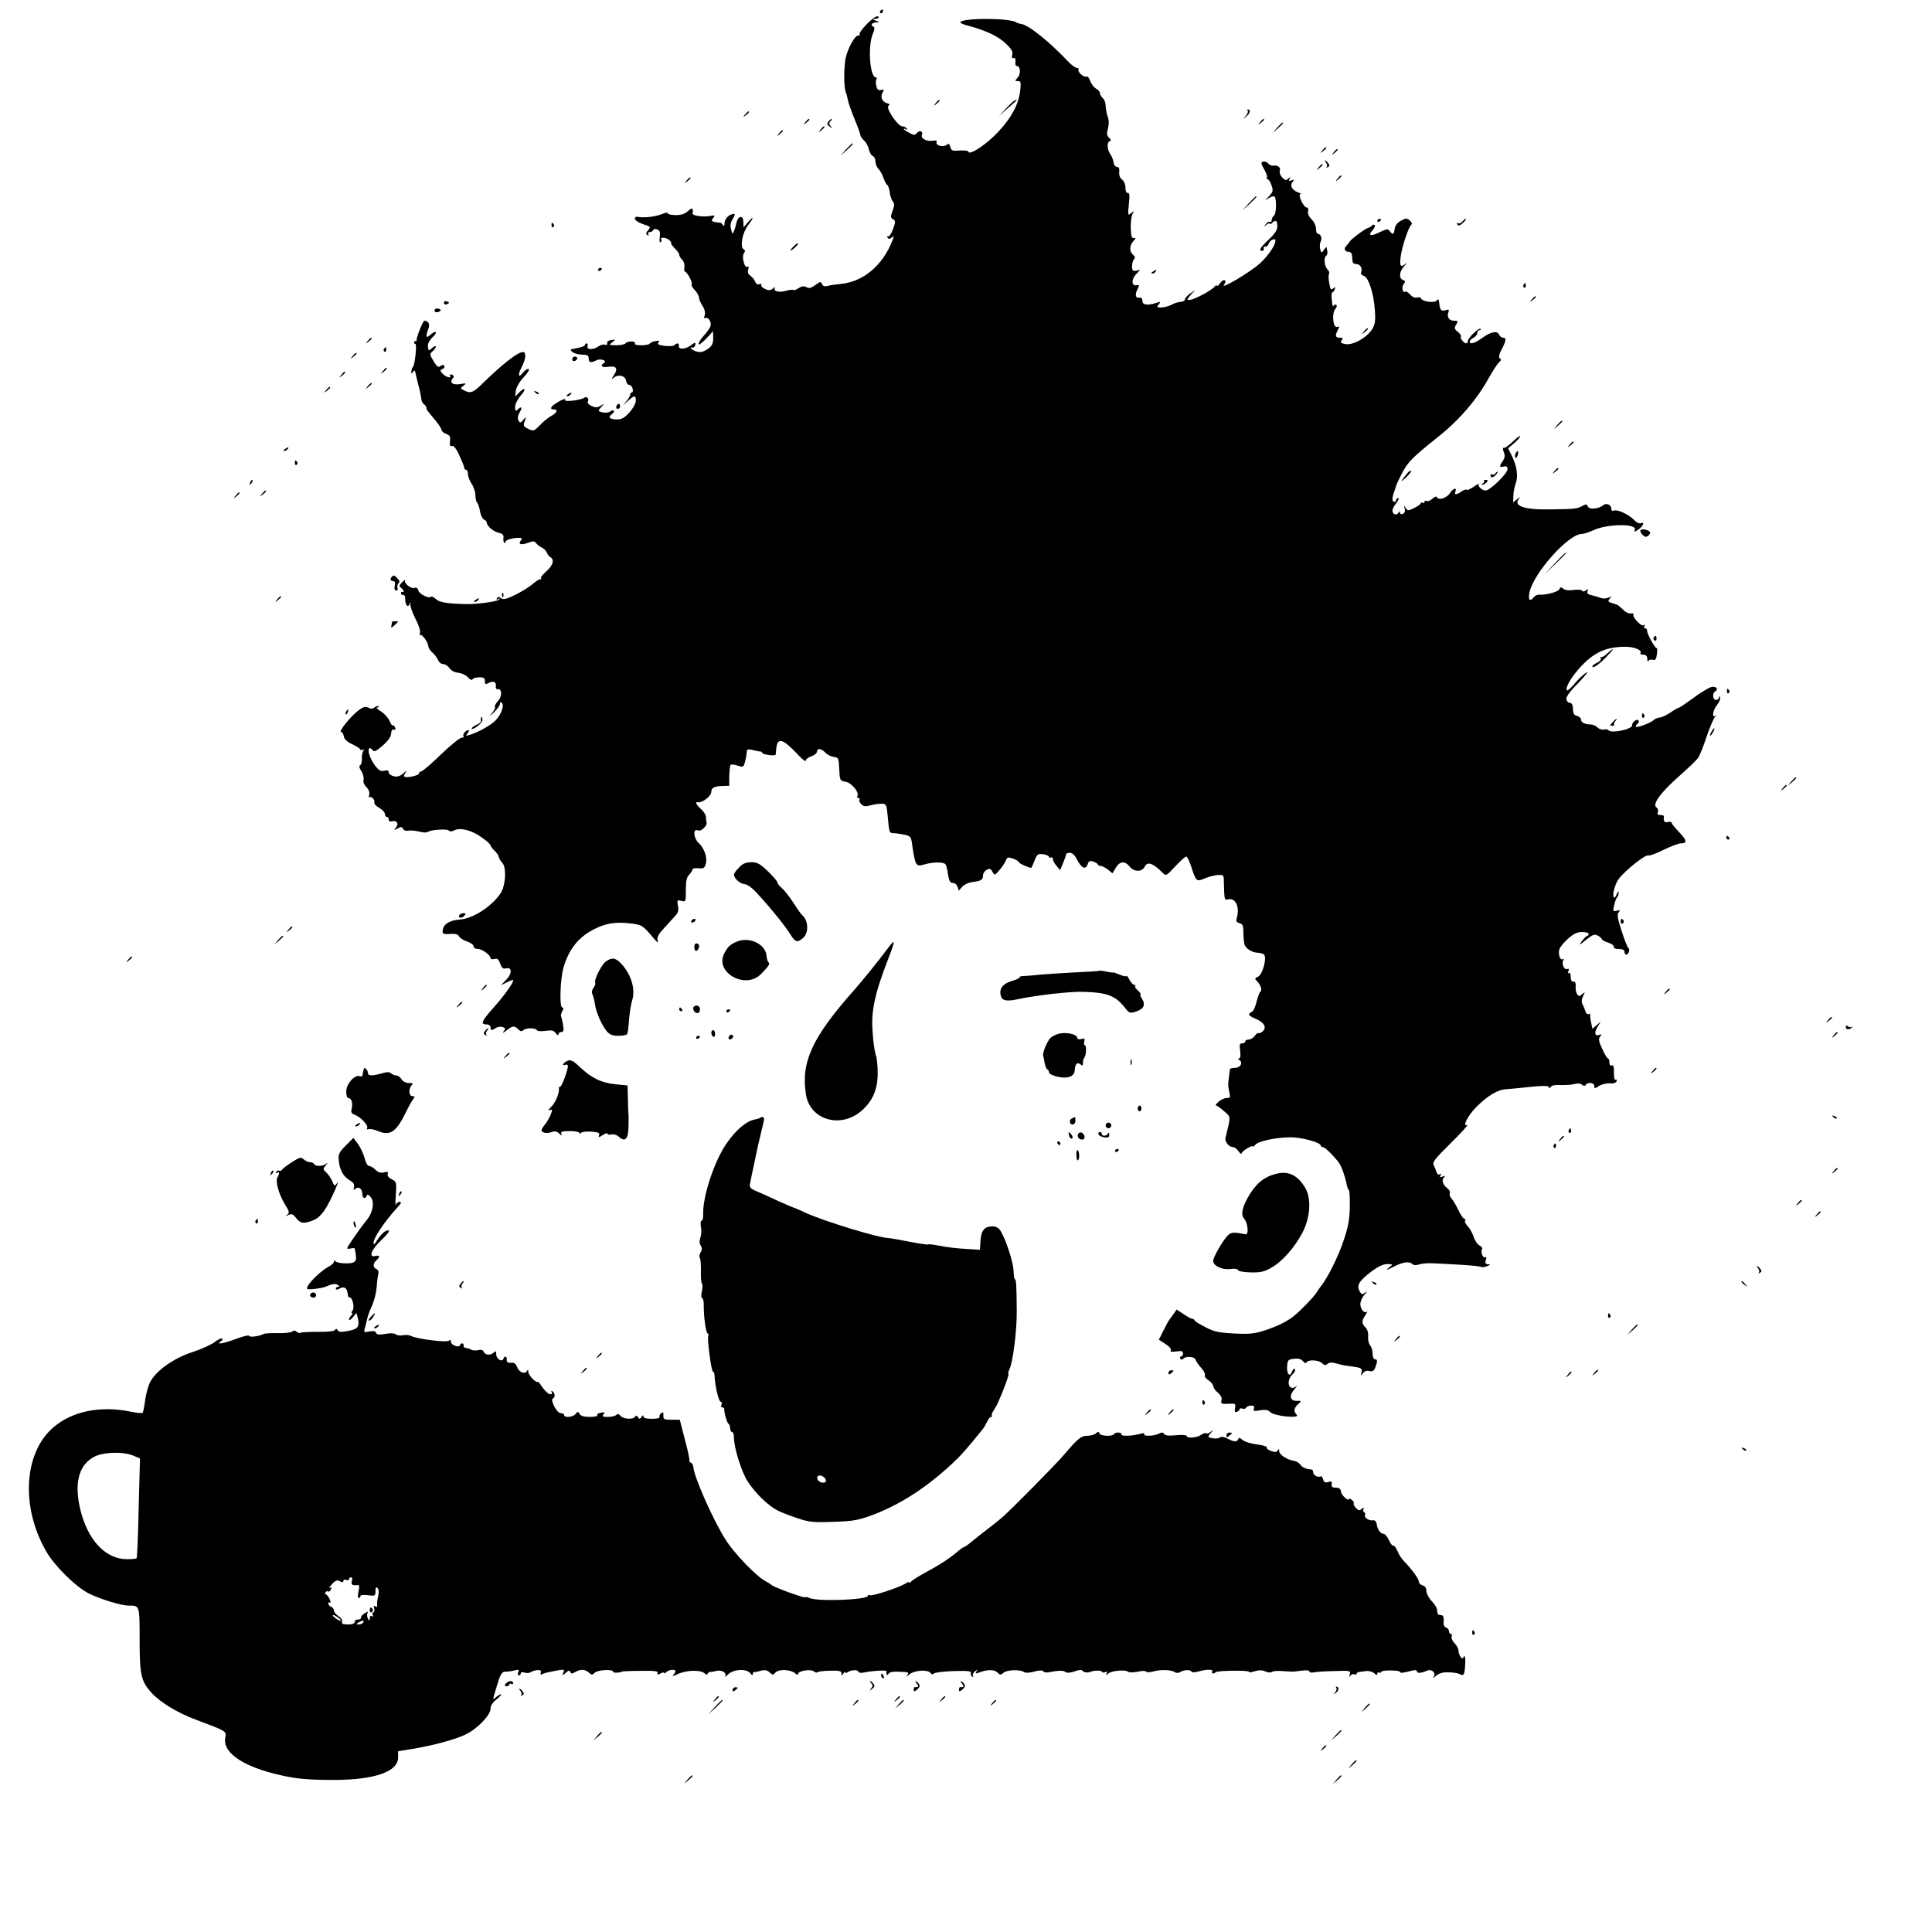 <?xml version="1.0" standalone="no"?>
<!DOCTYPE svg PUBLIC "-//W3C//DTD SVG 20010904//EN"
 "http://www.w3.org/TR/2001/REC-SVG-20010904/DTD/svg10.dtd">
<svg version="1.0" xmlns="http://www.w3.org/2000/svg"
 width="1024pt" height="1024pt" viewBox="0 0 1024 1024"
 preserveAspectRatio="xMidYMid meet">
<g transform="translate(0,1024) scale(0.1,-0.1)"
fill="#000000" stroke="none">
<path d="M4665 10180 c-3 -5 -1 -10 4 -10 6 0 11 5 11 10 0 6 -2 10 -4 10 -3
0 -8 -4 -11 -10z"/>
<path d="M4596 10114 c-25 -25 -43 -50 -40 -55 3 -5 1 -8 -4 -7 -20 6 -64 -76
-72 -132 -8 -60 -7 -146 3 -170 4 -8 8 -26 11 -40 2 -14 18 -59 35 -100 17
-41 31 -80 31 -86 0 -6 9 -19 19 -28 11 -10 23 -31 26 -48 4 -16 13 -32 21
-35 8 -3 14 -16 14 -28 0 -13 7 -31 15 -39 9 -8 21 -30 27 -48 6 -18 16 -36
21 -39 5 -4 11 -21 13 -39 2 -18 9 -39 16 -47 9 -11 9 -23 -1 -50 -12 -31 -11
-37 2 -45 14 -8 14 -13 0 -53 -9 -24 -21 -41 -26 -38 -6 3 -7 1 -3 -6 6 -9 11
-9 22 0 12 10 13 8 5 -13 -51 -134 -155 -222 -276 -233 -22 -2 -52 -6 -66 -10
-19 -5 -28 -2 -32 10 -6 14 -10 13 -36 -6 -22 -16 -33 -19 -47 -11 -13 7 -24
6 -41 -5 -13 -9 -26 -13 -29 -10 -3 3 -20 1 -37 -4 -37 -11 -70 -3 -60 14 4 7
-1 6 -10 -2 -14 -11 -23 -12 -43 -2 -14 6 -22 16 -19 21 3 6 -1 7 -9 4 -10 -4
-18 1 -23 12 -4 11 -15 25 -25 32 -13 9 -17 20 -12 34 4 13 2 18 -5 14 -15
-10 -31 55 -18 72 8 10 7 16 -2 21 -20 13 -6 88 23 126 33 43 34 55 1 18 l-24
-28 -1 28 c0 17 -5 27 -15 27 -8 0 -17 -12 -21 -27 -3 -16 -9 -37 -14 -48 -7
-18 -8 -17 -15 9 -6 20 -3 37 9 56 13 23 13 28 2 26 -24 -3 -46 -27 -46 -50 0
-15 -3 -17 -9 -8 -4 8 -12 13 -17 12 -5 0 -18 1 -28 4 -16 4 -17 7 -6 21 12
14 9 15 -20 10 -35 -6 -90 2 -89 13 5 30 -3 34 -24 14 -16 -15 -36 -22 -65
-22 -23 0 -42 4 -42 9 0 6 -15 4 -33 -4 -34 -14 -99 -21 -127 -14 -8 2 -15 -2
-15 -10 0 -8 19 -21 43 -29 41 -13 42 -15 27 -32 -12 -14 -13 -20 -4 -26 8 -4
10 -3 5 4 -4 7 -1 12 8 12 8 0 16 5 18 11 2 5 11 7 21 3 14 -5 17 -14 14 -40
-3 -19 -1 -31 4 -28 5 3 7 10 4 15 -10 15 32 10 45 -6 7 -8 10 -15 7 -15 -3 0
5 -11 18 -25 14 -13 25 -29 25 -35 0 -6 7 -19 16 -27 9 -9 14 -26 11 -40 -2
-12 0 -23 4 -23 11 0 42 -60 35 -68 -4 -3 4 -16 16 -29 12 -12 22 -31 23 -40
0 -10 9 -30 19 -45 11 -17 15 -35 11 -49 -5 -13 -3 -19 3 -15 15 9 34 -21 28
-42 -4 -11 -19 -33 -33 -48 -32 -34 -42 -64 -15 -42 9 7 26 24 39 38 l22 25 1
-37 c0 -29 -6 -41 -29 -58 -21 -14 -38 -19 -56 -14 -24 6 -49 27 -25 22 7 -2
14 5 15 14 3 15 0 15 -25 -3 -28 -22 -67 -22 -62 -1 2 14 -10 16 -23 3 -6 -6
-29 -7 -53 -4 -32 4 -40 9 -32 18 8 9 4 11 -15 7 -14 -2 -28 -8 -31 -13 -3 -5
-23 -9 -45 -9 -24 0 -38 4 -34 10 3 6 -5 10 -19 10 -14 0 -28 -4 -31 -10 -3
-5 -25 -10 -48 -10 -40 1 -41 1 -22 16 20 15 19 15 -5 12 -15 -2 -24 -9 -22
-17 2 -8 -3 -11 -12 -8 -8 3 -22 -1 -33 -8 -25 -20 -67 -20 -59 0 3 8 1 15 -4
15 -6 0 -10 -4 -10 -9 0 -5 -19 -12 -42 -16 -39 -7 -40 -8 -23 -21 10 -8 34
-14 52 -14 26 0 33 -4 33 -20 0 -22 12 -25 41 -10 22 12 60 -2 40 -14 -23 -14
-10 -26 23 -20 43 6 53 -9 30 -44 -15 -23 -15 -25 -1 -14 24 20 61 11 65 -15
2 -13 9 -23 17 -23 7 0 15 -9 18 -20 3 -11 1 -20 -4 -20 -5 0 -9 -5 -9 -12 0
-6 -10 -23 -22 -37 -21 -24 -21 -24 8 2 37 33 44 34 44 3 0 -13 -15 -41 -34
-62 -25 -28 -41 -37 -65 -37 -39 0 -51 11 -29 27 10 7 15 16 11 19 -3 4 -12 2
-19 -4 -8 -6 -25 -8 -40 -5 -26 7 -26 7 -8 28 19 21 19 21 -3 7 -17 -10 -27
-10 -48 -1 -14 7 -23 17 -20 22 10 15 -5 32 -18 22 -17 -13 -109 -24 -102 -12
7 12 -21 1 -52 -20 -26 -17 -30 -30 -8 -30 24 0 17 -18 -12 -34 -16 -8 -43
-30 -61 -49 -32 -33 -35 -34 -62 -20 -26 12 -28 17 -19 41 8 24 8 25 -5 10
-17 -22 -22 -22 -30 -2 -4 9 1 27 9 40 16 25 8 33 -13 12 -9 -9 -12 -6 -12 15
0 15 13 41 31 62 33 37 20 46 -14 10 -18 -20 -18 -20 -13 15 4 21 21 49 42 71
20 21 31 39 26 43 -6 3 -20 -6 -31 -20 -23 -30 -28 -13 -8 26 19 37 26 66 17
80 -13 21 -99 -42 -222 -162 -50 -50 -65 -55 -99 -37 -20 10 -20 11 -2 25 16
13 15 14 -18 8 -40 -6 -58 8 -40 30 9 10 8 15 -4 20 -9 3 -13 2 -10 -4 11 -18
-21 -10 -39 9 -15 17 -15 19 -1 25 9 3 13 11 10 16 -5 8 -11 7 -20 0 -11 -9
-18 -5 -35 22 -24 40 -24 42 -5 58 8 7 15 17 15 23 0 5 -9 2 -19 -7 -19 -17
-20 -17 -23 6 -2 15 6 32 25 51 31 29 17 39 -15 10 -20 -18 -23 -7 -8 33 10
26 2 43 -21 44 -7 0 -44 -92 -41 -103 1 -4 -1 -6 -5 -5 -5 2 -8 -1 -8 -7 0 -5
3 -9 6 -8 10 3 -2 -111 -12 -121 -5 -6 -9 -17 -9 -25 0 -14 2 -14 9 -2 8 12
11 8 15 -15 4 -16 11 -47 17 -69 6 -22 11 -49 12 -60 1 -11 8 -24 14 -28 7 -4
13 -12 13 -18 0 -10 2 -13 50 -70 16 -20 30 -42 30 -48 0 -6 11 -16 25 -21 20
-7 23 -15 20 -39 -2 -22 0 -28 10 -25 9 4 23 -13 39 -49 14 -30 26 -59 26 -65
0 -7 5 -12 10 -12 6 0 10 -10 10 -22 0 -13 9 -36 20 -53 11 -16 20 -44 20 -62
0 -17 4 -34 9 -37 4 -3 11 -23 15 -45 3 -21 13 -41 21 -45 8 -3 15 -10 15 -16
0 -18 34 -47 63 -54 22 -5 28 -12 25 -29 -1 -12 1 -23 5 -24 4 -2 7 0 6 4 -1
10 31 21 65 22 23 1 26 -2 17 -13 -17 -21 1 -27 38 -13 28 10 34 10 44 -4 7
-8 20 -18 30 -22 9 -4 20 -15 24 -24 4 -10 12 -22 20 -26 23 -14 14 -44 -21
-75 -19 -17 -32 -33 -29 -36 4 -3 2 -6 -4 -6 -5 0 -23 -11 -39 -25 -16 -14
-57 -40 -91 -57 -50 -24 -66 -28 -77 -19 -11 9 -16 9 -22 0 -5 -8 -3 -10 7 -4
10 6 11 5 4 -3 -10 -11 -116 -25 -175 -24 -98 2 -140 9 -159 26 -12 11 -24 17
-27 13 -11 -11 -62 14 -67 34 -3 12 -11 17 -20 13 -18 -7 -58 25 -50 40 3 6
-3 2 -14 -9 -18 -17 -19 -22 -7 -31 15 -12 19 -26 6 -21 -4 1 -7 -2 -7 -8 0
-5 5 -9 11 -9 6 1 11 -4 11 -10 -1 -43 15 -64 26 -33 2 6 3 4 2 -6 -2 -9 10
-43 26 -75 17 -31 28 -65 25 -75 -3 -11 -2 -16 1 -13 8 8 43 -39 43 -58 0 -9
9 -24 21 -34 11 -9 25 -27 30 -39 5 -13 17 -23 28 -23 10 0 25 -9 33 -21 8
-13 27 -23 47 -25 18 -2 42 -13 51 -24 11 -13 21 -17 25 -10 3 5 19 10 36 10
23 0 29 -4 29 -20 0 -18 3 -19 20 -10 24 13 42 5 38 -18 -2 -9 2 -16 9 -15 24
5 26 -38 2 -63 -12 -13 -19 -27 -16 -31 4 -3 -3 -18 -15 -32 -19 -21 -17 -20
10 3 17 17 32 37 32 45 0 10 3 12 10 5 14 -14 -3 -60 -33 -92 -22 -24 -91 -63
-137 -77 -22 -7 -23 -6 -11 9 7 9 9 16 3 16 -14 0 -33 -25 -25 -33 3 -4 -1 -7
-10 -7 -9 0 -58 -39 -108 -87 -50 -49 -97 -89 -105 -91 -8 -2 -14 -7 -14 -12
0 -11 -68 -25 -77 -16 -3 3 0 14 8 23 7 10 2 8 -12 -5 -20 -17 -33 -21 -53
-16 -14 3 -26 13 -26 20 0 10 -7 13 -23 9 -19 -5 -29 1 -49 27 -26 35 -42 81
-31 91 3 4 11 0 17 -8 9 -12 18 -8 54 23 29 25 44 47 45 64 1 16 7 24 15 21 8
-4 10 0 6 11 -4 9 -9 14 -12 11 -3 -3 -11 8 -18 25 -7 16 -28 39 -46 50 -18
11 -27 20 -19 20 8 0 11 3 8 6 -4 4 -13 1 -21 -5 -11 -9 -20 -9 -34 -2 -15 8
-27 5 -55 -17 -40 -30 -105 -112 -89 -112 6 0 12 -10 14 -22 2 -15 16 -29 43
-42 22 -10 42 -22 43 -27 2 -5 9 -6 14 -3 7 5 8 2 3 -7 -5 -7 -8 -26 -7 -41 1
-14 -3 -30 -8 -33 -8 -5 -6 -15 5 -32 9 -14 14 -34 12 -45 -3 -12 2 -27 15
-40 12 -12 18 -28 15 -40 -3 -11 -3 -17 0 -14 9 9 32 -14 27 -27 -2 -7 9 -20
26 -29 16 -9 30 -24 30 -33 0 -8 5 -15 10 -15 6 0 10 -6 10 -14 0 -9 7 -12 19
-9 25 6 36 -14 19 -34 -12 -15 -11 -15 10 -4 18 10 23 9 28 -2 3 -8 14 -12 28
-10 13 3 39 0 59 -5 19 -5 39 -6 44 -2 13 12 101 18 111 8 6 -6 17 -6 30 1 30
16 92 1 144 -37 27 -18 48 -38 48 -43 0 -4 9 -17 21 -28 11 -10 21 -25 23 -34
1 -8 9 -21 18 -30 24 -25 18 -125 -11 -165 -49 -70 -147 -132 -215 -136 -51
-4 -83 -22 -89 -53 -4 -24 -1 -26 49 -23 20 1 33 -4 37 -13 3 -8 22 -20 41
-27 20 -6 36 -18 36 -26 0 -8 10 -14 23 -14 23 0 67 -33 67 -49 0 -5 9 -7 20
-4 16 4 23 -1 31 -25 8 -22 15 -29 29 -25 34 9 36 -25 4 -59 l-29 -30 33 16
c17 9 32 14 32 10 0 -15 -48 -82 -106 -147 -63 -71 -69 -87 -33 -87 10 0 19
-7 19 -15 0 -18 5 -19 29 -3 10 6 26 8 36 4 15 -5 15 -9 4 -23 -9 -11 -3 -9
15 5 34 26 42 27 63 6 11 -11 19 -12 26 -5 14 14 64 14 72 1 4 -6 23 -7 46 -4
32 5 43 3 54 -12 8 -11 14 -14 15 -6 0 6 7 12 15 12 12 0 14 8 9 38 -3 20 -8
40 -10 44 -3 4 0 17 6 28 8 14 8 20 0 20 -16 0 -11 153 7 213 29 98 80 161
164 203 61 31 115 39 195 29 57 -7 61 -10 120 -80 21 -24 24 -26 19 -9 -4 16
5 33 35 65 22 24 49 54 60 66 15 16 18 30 13 53 -5 29 -4 31 18 25 24 -6 24
-5 24 58 0 47 4 68 18 81 9 10 17 22 17 27 0 6 14 9 32 7 27 -3 33 1 39 25 9
33 -9 83 -40 111 -21 19 -29 66 -11 66 6 0 11 -1 13 -2 10 -7 45 25 42 39 -2
10 -4 26 -4 36 -1 9 -12 27 -26 39 -24 21 -33 40 -17 36 24 -5 72 32 72 56 0
20 17 29 59 30 l36 1 0 52 c1 29 4 55 7 59 4 3 21 2 37 -4 27 -9 31 -8 37 11
6 19 10 39 13 71 1 4 13 5 29 1 15 -4 33 -8 40 -8 6 0 12 -4 12 -8 0 -8 70
-18 71 -9 1 3 2 17 3 31 6 63 34 55 114 -30 23 -25 42 -40 42 -33 0 7 14 18
30 23 17 6 30 17 30 25 0 20 24 17 44 -5 10 -11 30 -21 45 -23 25 -3 26 -6 29
-64 3 -61 3 -62 35 -68 32 -6 73 -57 61 -77 -3 -5 0 -9 6 -9 6 0 9 -4 5 -9 -3
-5 2 -16 10 -24 12 -12 23 -13 47 -6 18 5 45 9 60 9 25 0 27 -3 33 -67 8 -88
8 -88 31 -89 10 0 35 -4 56 -8 33 -7 37 -11 42 -50 18 -120 19 -122 72 -106
22 6 55 10 74 8 34 -3 35 -5 43 -55 7 -42 12 -53 27 -53 10 0 22 -9 25 -21 l7
-20 18 21 c10 11 35 23 55 25 47 6 55 12 55 35 0 11 9 24 20 30 15 8 21 6 30
-11 11 -20 12 -20 36 8 14 15 29 38 34 50 8 20 13 21 40 12 16 -6 30 -15 30
-19 0 -6 52 -30 65 -30 2 0 10 17 18 38 14 35 18 38 46 34 17 -2 31 -9 31 -14
0 -5 5 -6 10 -3 6 3 10 0 10 -8 0 -8 9 -24 19 -36 l20 -23 15 37 c9 21 16 41
16 46 0 5 9 9 20 9 12 0 26 -12 36 -32 26 -51 48 -61 59 -28 5 16 12 19 28 14
12 -4 24 -11 25 -15 2 -5 9 -9 16 -9 8 0 24 -9 38 -19 l24 -20 18 30 c21 35
48 37 73 6 23 -29 64 -30 79 -2 15 30 43 22 95 -30 19 -19 20 -19 68 33 27 29
53 52 58 52 5 0 17 -24 26 -52 26 -80 28 -82 70 -65 19 9 50 17 69 19 27 2 33
-1 34 -17 0 -11 1 -42 2 -69 2 -43 4 -48 21 -43 38 10 62 -38 47 -94 -6 -21
-4 -27 13 -32 17 -4 21 -13 21 -49 0 -23 3 -53 6 -64 6 -22 42 -44 72 -44 9 0
23 -4 30 -8 19 -13 -5 -108 -31 -119 -17 -8 -18 -11 -5 -23 19 -20 29 -48 19
-55 -5 -3 -14 -27 -21 -54 -6 -27 -18 -52 -26 -55 -23 -9 -16 -21 19 -35 45
-18 62 -45 41 -66 -9 -8 -19 -13 -23 -11 -4 3 -14 -4 -21 -15 -8 -10 -22 -19
-32 -19 -10 0 -18 -4 -18 -10 0 -5 -7 -10 -16 -10 -14 0 -16 -7 -11 -40 3 -27
1 -40 -6 -40 -7 0 -6 -4 2 -9 21 -13 5 -41 -24 -41 -14 0 -25 -3 -26 -7 -1 -5
-3 -21 -5 -38 -6 -46 -6 -48 1 -82 7 -29 5 -33 -14 -33 -12 0 -31 -9 -43 -20
-12 -11 -18 -20 -12 -20 5 0 24 -14 42 -30 37 -32 36 -23 7 -142 -4 -20 19
-48 40 -48 8 0 21 -10 29 -22 9 -12 16 -18 16 -12 0 5 14 18 30 27 17 10 30
15 30 11 0 -4 6 -1 13 8 15 19 107 39 185 40 58 1 162 -27 162 -44 0 -4 5 -8
11 -8 11 0 53 -41 85 -82 13 -17 34 -75 41 -113 3 -16 8 -31 12 -33 4 -1 6
-42 5 -90 -1 -68 -9 -108 -34 -181 -26 -79 -83 -193 -117 -236 -5 -5 -16 -22
-26 -37 -16 -25 -85 -96 -119 -123 -34 -28 -89 -55 -150 -75 -57 -19 -82 -22
-165 -18 -82 4 -107 9 -153 33 -30 15 -56 31 -58 36 -2 5 -8 9 -13 9 -6 0 -26
11 -46 25 l-37 24 -15 -22 c-8 -12 -19 -26 -23 -32 -5 -5 -19 -32 -32 -58
l-24 -48 27 -17 c30 -19 42 -33 35 -43 -2 -4 11 -5 31 -2 28 4 35 2 35 -11 0
-9 -5 -16 -11 -16 -5 0 -7 -5 -3 -11 3 -6 9 -7 13 -3 13 18 61 15 68 -3 3 -10
17 -30 31 -45 13 -14 21 -31 18 -37 -4 -5 5 -18 19 -27 14 -9 25 -23 25 -30 0
-8 11 -24 25 -36 16 -14 23 -28 19 -40 -6 -19 1 -21 49 -18 24 1 27 -1 23 -24
-3 -18 -1 -23 10 -19 8 3 14 9 14 14 0 4 6 6 14 3 8 -3 17 -1 21 5 3 6 15 11
27 11 14 0 18 -5 14 -16 -5 -13 0 -15 33 -9 28 5 42 2 54 -10 21 -21 159 -35
140 -14 -18 18 -16 35 7 56 19 18 19 19 -8 18 -36 0 -41 29 -10 63 12 15 15
21 6 13 -37 -28 -54 31 -18 64 11 10 17 22 13 28 -3 6 -10 0 -15 -13 -12 -33
-30 -12 -26 31 3 31 6 34 38 37 23 3 38 -2 46 -13 8 -10 14 -12 19 -6 9 16 64
13 82 -4 12 -12 18 -13 29 -4 11 9 24 9 52 1 20 -6 44 -11 52 -11 8 -1 30 -4
48 -7 28 -5 33 -10 28 -28 -4 -19 -4 -19 8 -4 8 11 20 15 34 11 16 -4 24 1 31
18 13 35 12 44 -1 44 -8 0 -13 13 -13 30 0 17 -6 36 -13 44 -7 7 -12 28 -11
46 2 20 -3 39 -14 49 -21 22 -21 35 0 66 9 14 13 22 8 18 -13 -12 -35 12 -35
40 0 14 10 37 23 51 14 16 15 20 4 11 -16 -12 -20 -12 -28 1 -22 35 -9 58 64
113 33 24 59 36 80 36 30 -1 31 -1 13 -15 -27 -20 -18 -19 29 5 43 22 76 25
91 10 7 -7 19 -7 35 -2 13 5 49 8 79 6 30 -1 97 -5 148 -8 51 -3 97 -8 102
-11 4 -3 19 -1 32 4 18 8 19 10 5 10 -14 1 -17 6 -12 22 5 14 3 19 -3 15 -12
-7 -26 29 -17 43 3 6 -3 15 -14 20 -11 6 -25 27 -31 47 -7 20 -21 45 -32 56
-10 10 -16 23 -13 28 4 6 2 10 -4 10 -5 0 -20 21 -32 47 -13 27 -29 54 -37 62
-7 7 -11 20 -8 27 3 7 -3 19 -13 26 -24 18 -32 43 -18 57 9 9 8 10 -7 5 -15
-6 -17 -4 -11 6 5 9 4 11 -4 6 -6 -4 -13 0 -17 11 -3 10 -10 26 -15 37 -9 15
5 33 91 118 56 55 95 98 86 95 -27 -11 3 49 47 94 62 62 115 94 161 96 23 2
61 5 86 8 110 12 140 12 140 1 0 -6 4 -5 9 3 5 8 24 12 52 10 24 -1 56 1 72 5
17 5 32 4 41 -3 10 -8 16 -9 21 -1 10 16 45 12 45 -6 0 -15 2 -15 25 0 13 9
39 15 56 14 20 -2 34 2 37 11 2 8 0 11 -5 8 -6 -4 -9 12 -9 37 1 31 -3 42 -11
39 -8 -3 -13 3 -13 16 0 12 -3 21 -8 21 -4 0 -18 23 -30 51 -19 40 -21 53 -11
65 10 12 9 13 -4 9 -24 -10 -29 12 -10 42 l17 28 -22 -19 -22 -19 -7 34 c-4
19 -6 38 -5 42 1 5 -2 6 -8 2 -5 -3 -13 2 -16 12 -3 10 -10 28 -16 39 -7 15
-6 28 3 45 11 22 11 23 -5 10 -15 -13 -19 -13 -27 0 -5 8 -8 21 -8 29 2 30 -1
40 -13 37 -8 -1 -13 9 -13 25 1 14 -4 24 -9 21 -5 -4 -7 1 -3 10 4 11 2 14 -8
11 -15 -6 -30 30 -19 47 4 7 3 9 -4 5 -13 -8 -25 28 -17 53 3 11 24 36 45 55
30 27 49 36 75 36 19 0 35 -4 35 -10 0 -5 -3 -10 -7 -10 -5 0 -17 -13 -28 -27
-18 -25 -16 -25 22 6 35 28 44 31 62 22 12 -7 21 -15 21 -19 0 -4 15 -12 33
-18 17 -5 31 -15 30 -22 -2 -7 8 -12 27 -12 20 0 30 -5 30 -15 0 -8 4 -15 9
-15 12 0 22 28 12 35 -5 2 -21 43 -36 90 -22 67 -25 88 -16 99 10 12 8 13 -10
9 -20 -5 -21 -3 -14 28 4 19 11 38 16 44 5 5 9 16 8 25 0 8 -4 5 -10 -9 -5
-13 -12 -21 -15 -18 -11 11 6 75 28 102 34 43 139 127 154 121 7 -3 44 11 82
30 39 19 79 34 91 34 35 0 32 16 -9 59 -22 23 -40 45 -40 50 0 5 -9 7 -20 4
-18 -5 -25 5 -21 30 0 4 -8 7 -19 7 -14 0 -18 5 -13 16 3 9 0 20 -7 24 -25 15
20 78 115 162 50 44 97 89 105 101 9 12 29 63 45 112 17 50 37 97 45 105 9 8
10 11 3 6 -21 -14 -16 28 8 58 11 14 18 32 16 39 -4 9 -6 9 -6 0 -1 -7 -8 -13
-16 -13 -17 0 -21 35 -5 45 18 11 11 25 -13 25 -12 0 -55 -25 -96 -55 -41 -30
-77 -55 -81 -55 -4 0 -24 -11 -44 -25 -21 -14 -47 -27 -59 -28 -12 -1 -26 -7
-32 -13 -15 -16 -95 -45 -95 -35 0 6 5 13 10 16 6 4 8 11 4 16 -7 12 -34 -8
-34 -26 0 -21 -113 -44 -125 -25 -3 4 -13 6 -24 3 -10 -2 -25 3 -34 11 -8 9
-25 16 -35 16 -31 0 -52 11 -52 25 0 8 -9 17 -20 20 -20 6 -22 11 -24 50 -1
11 -8 20 -16 20 -8 0 -16 8 -18 19 -3 12 19 42 65 88 37 39 56 63 40 53 -15
-10 -43 -36 -62 -59 -18 -22 -36 -38 -40 -35 -10 11 18 63 63 114 74 84 140
116 242 117 49 1 94 -17 85 -33 -4 -5 3 -9 14 -9 15 0 21 -7 22 -22 0 -13 3
-18 5 -12 3 7 13 10 23 7 15 -4 19 2 23 31 2 19 2 33 -1 31 -6 -7 -51 74 -51
91 0 8 -5 14 -11 14 -5 0 -7 5 -3 12 4 7 3 8 -5 4 -12 -8 -58 41 -54 56 2 5 0
7 -5 7 -19 -3 -34 3 -54 24 -13 12 -25 22 -28 22 -3 1 -15 5 -28 9 -20 7 -21
10 -10 24 11 14 11 14 -6 5 -12 -6 -28 -7 -40 -3 -12 5 -34 11 -49 15 -21 4
-27 10 -23 22 5 13 4 14 -8 4 -9 -7 -17 -8 -20 -2 -3 5 -24 7 -46 4 -25 -4
-46 -1 -55 7 -12 10 -16 9 -20 -3 -6 -14 -72 -32 -107 -29 -9 1 -22 -5 -28
-13 -22 -26 -31 -17 -24 23 19 101 206 312 278 312 11 0 38 9 60 19 72 35 234
37 221 3 -5 -13 -3 -13 17 0 26 18 38 44 15 35 -9 -3 -23 3 -34 15 -25 28 -89
59 -107 52 -11 -4 -16 0 -16 10 0 21 -26 32 -43 18 -23 -20 -74 -24 -81 -7 -5
13 -9 14 -28 4 -29 -16 -39 -17 -164 -19 -148 -3 -208 18 -171 60 6 8 2 6 -10
-4 l-23 -19 1 34 c0 19 6 49 13 68 14 39 5 94 -24 151 l-17 34 31 26 c17 14
32 31 33 38 2 6 -16 -6 -38 -28 -23 -22 -45 -37 -50 -34 -5 3 -4 -7 1 -21 8
-20 6 -32 -5 -48 -20 -29 -19 -36 5 -30 15 4 20 0 20 -14 0 -23 -93 -113 -116
-113 -20 0 -45 25 -36 36 4 4 -8 -3 -26 -15 -18 -13 -36 -21 -39 -17 -3 3 -15
-1 -27 -9 -26 -19 -40 -19 -32 0 9 24 -12 17 -29 -9 -17 -26 -62 -40 -68 -22
-3 7 -12 4 -25 -7 -11 -11 -26 -16 -31 -12 -6 3 -11 1 -11 -5 0 -6 -4 -8 -10
-5 -5 3 -10 2 -10 -3 0 -4 -16 -16 -35 -25 -32 -15 -35 -15 -45 1 -10 15 -10
14 -5 -4 4 -14 0 -24 -10 -28 -8 -3 -15 0 -15 7 0 8 -3 8 -9 -2 -10 -15 -31
-7 -31 13 0 7 9 25 21 40 11 14 16 26 10 26 -6 0 -11 -4 -11 -10 0 -5 -4 -10
-10 -10 -12 0 -13 21 -1 52 5 13 9 26 10 31 0 4 14 33 30 65 33 64 54 85 195
198 109 86 204 196 267 311 22 39 47 77 55 84 11 9 12 14 4 19 -8 5 -6 19 9
48 25 48 26 62 7 62 -8 0 -16 7 -20 15 -9 23 -42 18 -88 -15 -41 -30 -68 -38
-68 -20 0 5 9 14 20 20 11 6 20 17 20 25 0 8 5 15 12 15 6 0 8 3 5 7 -9 8 -66
-48 -67 -64 0 -7 -4 -13 -9 -13 -12 0 -35 29 -28 36 3 4 -4 15 -16 25 -19 15
-20 21 -9 38 11 19 10 21 -12 21 -26 0 -39 21 -29 46 5 13 2 15 -15 10 -23 -8
-31 1 -34 39 -2 20 -5 23 -13 12 -11 -15 -77 -6 -83 11 -1 5 -11 8 -22 5 -11
-3 -26 3 -36 16 -10 11 -21 18 -26 15 -14 -9 -21 25 -8 41 10 12 9 16 -4 21
-23 9 -20 43 6 73 13 14 16 20 8 14 -26 -24 -33 -14 -26 38 7 53 43 160 57
169 5 3 1 13 -9 21 -16 14 -21 13 -47 -1 -20 -11 -31 -26 -33 -43 -4 -31 -10
-34 -26 -12 -10 13 -16 12 -54 -6 -48 -24 -64 -19 -37 11 10 11 15 23 11 27
-4 4 -10 3 -14 -2 -4 -6 -13 -11 -21 -13 -16 -4 -94 -62 -99 -75 -2 -4 -10
-13 -17 -21 -15 -15 -7 -31 15 -31 8 0 16 -9 16 -20 1 -11 2 -26 3 -32 1 -7
10 -13 20 -13 21 0 33 -22 25 -44 -3 -8 3 -15 14 -18 25 -7 53 -92 59 -183 4
-58 1 -75 -15 -101 -29 -45 -102 -85 -141 -78 -25 5 -29 9 -20 20 9 11 7 14
-10 14 -24 0 -26 11 -10 42 9 17 9 20 -4 15 -21 -8 -30 71 -10 95 9 10 10 18
5 22 -6 3 -12 0 -15 -6 -2 -7 -6 6 -8 30 -3 23 -2 42 2 42 4 0 10 7 13 16 5
14 4 15 -8 5 -12 -10 -15 -5 -21 28 -4 22 -4 45 -1 50 4 5 -1 16 -9 24 -16 17
-20 63 -6 71 5 4 8 14 6 24 -2 9 -4 19 -4 21 -1 3 -7 -3 -14 -14 -13 -17 -14
-17 -20 5 -3 13 -2 31 3 40 9 17 -1 42 -16 41 -5 -1 -9 11 -9 26 0 15 -10 38
-24 51 -14 14 -21 30 -18 43 3 11 0 19 -7 19 -17 0 -50 70 -33 71 6 0 0 5 -15
10 -31 12 -43 36 -27 55 10 12 8 13 -6 8 -14 -6 -16 -4 -10 7 7 11 6 12 -7 2
-12 -11 -18 -9 -33 7 -9 10 -15 26 -12 34 7 18 -11 32 -34 28 -9 -2 -21 4 -28
12 -7 8 -19 12 -27 9 -12 -4 -11 -11 6 -40 11 -19 18 -39 15 -44 -4 -5 -2 -9
3 -9 6 0 15 -14 21 -32 10 -28 8 -35 -11 -56 l-23 -25 22 14 c12 7 25 11 28 7
12 -12 10 -89 -2 -100 -7 -6 -13 -17 -13 -25 0 -8 -4 -12 -9 -9 -5 3 -15 -2
-22 -12 -13 -15 -12 -16 4 -3 9 7 17 10 17 5 0 -4 5 -3 12 4 19 19 28 14 28
-17 0 -21 -12 -40 -49 -74 -44 -42 -52 -57 -29 -57 4 0 7 6 6 13 -2 6 2 11 9
10 6 -2 15 6 18 17 5 17 35 30 35 15 0 -25 -37 -79 -82 -121 -53 -48 -217
-145 -190 -112 8 10 9 19 3 22 -5 4 -17 -4 -25 -16 -9 -12 -16 -18 -16 -13 0
6 -6 3 -13 -5 -16 -20 -110 -70 -133 -70 -15 0 -14 3 7 27 l24 26 -27 -19
c-15 -10 -28 -25 -28 -31 0 -7 -10 -13 -22 -13 -13 -1 -34 -7 -48 -15 -14 -8
-38 -14 -54 -15 -25 0 -27 2 -15 16 12 15 11 16 -11 9 -46 -16 -75 -12 -75 10
0 13 -6 19 -18 17 -20 -3 -23 19 -6 49 9 17 7 20 -7 17 -27 -5 -29 30 -3 58
l22 23 -22 -4 c-17 -3 -21 1 -21 24 0 15 5 32 10 37 8 8 6 15 -5 24 -20 17
-19 49 2 72 14 15 14 19 3 16 -12 -2 -15 9 -17 52 -1 30 3 63 9 75 10 18 10
19 -7 5 -17 -14 -18 -12 -12 47 5 47 4 62 -6 60 -7 -1 -12 10 -12 28 0 17 -8
36 -18 43 -11 9 -17 24 -15 40 2 19 -2 27 -12 27 -8 0 -17 11 -18 25 -2 13
-10 33 -18 44 -17 25 -18 63 -2 68 8 3 7 8 -4 18 -12 11 -13 22 -6 48 6 22 6
44 -1 64 -6 17 -11 43 -11 58 0 15 -7 33 -15 40 -8 7 -15 18 -15 26 0 7 -9 18
-21 24 -11 7 -25 25 -31 41 -5 16 -14 26 -20 23 -12 -7 -49 26 -42 37 3 5 -1
9 -9 9 -7 0 -28 15 -45 33 -99 105 -210 194 -249 200 -10 1 -22 5 -28 9 -40
24 -295 23 -295 -1 0 -4 19 -12 43 -18 94 -25 158 -56 198 -94 30 -29 39 -44
34 -59 -4 -14 -2 -20 7 -18 8 2 12 -5 10 -19 -2 -13 1 -23 7 -23 19 0 23 -41
5 -61 -16 -18 -16 -19 1 -19 16 0 17 -6 12 -52 -9 -74 -47 -143 -119 -220 -62
-65 -148 -122 -155 -103 -1 6 -23 9 -47 7 -38 -3 -44 -1 -49 19 -5 17 -9 20
-20 11 -17 -14 -60 -4 -53 14 3 9 -3 11 -20 8 -31 -6 -65 12 -58 30 8 20 -12
28 -26 11 -11 -13 -16 -13 -41 1 -16 8 -29 17 -29 20 0 3 5 2 12 -2 7 -4 8 -3
4 4 -4 7 -15 12 -24 12 -24 1 -90 99 -73 109 9 6 7 10 -8 14 -26 7 -37 34 -23
57 9 15 8 17 -8 13 -14 -4 -21 2 -25 20 -4 14 -4 31 0 36 3 6 2 11 -3 11 -32
0 -43 164 -17 228 10 24 12 38 5 40 -19 7 -10 22 13 23 21 0 21 1 2 8 l-20 8
20 4 c13 3 16 7 8 12 -7 4 -29 -11 -57 -39z"/>
<path d="M4959 9693 c-13 -16 -12 -17 4 -4 9 7 17 15 17 17 0 8 -8 3 -21 -13z"/>
<path d="M5335 9668 l-40 -43 45 40 c25 22 47 41 49 43 2 1 0 2 -5 2 -6 0 -28
-19 -49 -42z"/>
<path d="M6613 9653 c4 -3 -1 -16 -10 -27 -18 -21 -18 -21 4 -2 20 16 23 36 6
36 -4 0 -3 -3 0 -7z"/>
<path d="M3949 9633 c-13 -16 -12 -17 4 -4 9 7 17 15 17 17 0 8 -8 3 -21 -13z"/>
<path d="M4269 9593 c-13 -16 -12 -17 4 -4 9 7 17 15 17 17 0 8 -8 3 -21 -13z"/>
<path d="M4391 9596 c-9 -10 -7 -17 6 -27 16 -12 17 -12 6 2 -10 12 -10 18 -1
27 7 7 9 12 6 12 -3 0 -11 -6 -17 -14z"/>
<path d="M6679 9593 c-13 -16 -12 -17 4 -4 9 7 17 15 17 17 0 8 -8 3 -21 -13z"/>
<path d="M6769 9563 l-24 -28 28 24 c15 14 27 26 27 28 0 8 -8 1 -31 -24z"/>
<path d="M4349 9553 c-13 -16 -12 -17 4 -4 16 13 21 21 13 21 -2 0 -10 -8 -17
-17z"/>
<path d="M4129 9533 c-13 -16 -12 -17 4 -4 16 13 21 21 13 21 -2 0 -10 -8 -17
-17z"/>
<path d="M4484 9448 l-29 -33 33 29 c30 28 37 36 29 36 -2 0 -16 -15 -33 -32z"/>
<path d="M7009 9443 c-13 -16 -12 -17 4 -4 9 7 17 15 17 17 0 8 -8 3 -21 -13z"/>
<path d="M7069 9433 c-13 -16 -12 -17 4 -4 9 7 17 15 17 17 0 8 -8 3 -21 -13z"/>
<path d="M7029 9377 c6 -8 7 -18 3 -22 -4 -5 -1 -5 6 -1 10 6 10 11 1 22 -6 8
-14 14 -16 14 -3 0 0 -6 6 -13z"/>
<path d="M6989 9353 c-13 -16 -12 -17 4 -4 9 7 17 15 17 17 0 8 -8 3 -21 -13z"/>
<path d="M7089 9293 c-13 -16 -12 -17 4 -4 16 13 21 21 13 21 -2 0 -10 -8 -17
-17z"/>
<path d="M3639 9283 c-13 -16 -12 -17 4 -4 9 7 17 15 17 17 0 8 -8 3 -21 -13z"/>
<path d="M6619 9163 l-34 -38 38 34 c34 33 42 41 34 41 -2 0 -19 -17 -38 -37z"/>
<path d="M7300 9069 c0 -5 5 -7 10 -4 6 3 10 8 10 11 0 2 -4 4 -10 4 -5 0 -10
-5 -10 -11z"/>
<path d="M7750 9065 c-7 -8 -17 -12 -23 -8 -6 4 -7 1 -3 -6 6 -9 13 -8 27 5
10 9 19 19 19 21 0 7 -8 2 -20 -12z"/>
<path d="M2923 9045 c0 -8 4 -12 9 -9 5 3 6 10 3 15 -9 13 -12 11 -12 -6z"/>
<path d="M4206 8934 c-23 -23 -20 -30 4 -9 11 10 20 20 20 22 0 7 -9 2 -24
-13z"/>
<path d="M3170 8809 c0 -5 5 -7 10 -4 6 3 10 8 10 11 0 2 -4 4 -10 4 -5 0 -10
-5 -10 -11z"/>
<path d="M6110 8800 c-9 -6 -10 -10 -3 -10 6 0 15 5 18 10 8 12 4 12 -15 0z"/>
<path d="M8075 8731 c-3 -5 -2 -12 3 -15 5 -3 9 1 9 9 0 17 -3 19 -12 6z"/>
<path d="M8119 8653 c-13 -16 -12 -17 4 -4 9 7 17 15 17 17 0 8 -8 3 -21 -13z"/>
<path d="M2353 8635 c0 -7 6 -11 14 -8 7 3 13 6 13 8 0 2 -6 5 -13 8 -8 3 -14
-1 -14 -8z"/>
<path d="M2305 8600 c-8 -13 9 -20 24 -11 10 6 9 10 -3 14 -8 3 -18 2 -21 -3z"/>
<path d="M7229 8483 c-13 -16 -12 -17 4 -4 9 7 17 15 17 17 0 8 -8 3 -21 -13z"/>
<path d="M1949 8433 c-13 -16 -12 -17 4 -4 9 7 17 15 17 17 0 8 -8 3 -21 -13z"/>
<path d="M2035 8391 c-3 -5 -2 -12 3 -15 5 -3 9 1 9 9 0 17 -3 19 -12 6z"/>
<path d="M1869 8353 c-13 -16 -12 -17 4 -4 9 7 17 15 17 17 0 8 -8 3 -21 -13z"/>
<path d="M3033 8336 c0 -8 6 -12 14 -9 7 3 13 9 13 14 0 5 -6 9 -13 9 -8 0
-14 -6 -14 -14z"/>
<path d="M2029 8273 c-13 -16 -12 -17 4 -4 16 13 21 21 13 21 -2 0 -10 -8 -17
-17z"/>
<path d="M1809 8253 c-13 -16 -12 -17 4 -4 16 13 21 21 13 21 -2 0 -10 -8 -17
-17z"/>
<path d="M1949 8193 c-13 -16 -12 -17 4 -4 9 7 17 15 17 17 0 8 -8 3 -21 -13z"/>
<path d="M1729 8173 c-13 -16 -12 -17 4 -4 9 7 17 15 17 17 0 8 -8 3 -21 -13z"/>
<path d="M2837 8159 c7 -7 15 -10 18 -7 3 3 -2 9 -12 12 -14 6 -15 5 -6 -5z"/>
<path d="M3010 8150 c-9 -6 -10 -10 -3 -10 6 0 15 5 18 10 8 12 4 12 -15 0z"/>
<path d="M3267 8087 c-3 -8 0 -14 7 -14 7 0 13 6 13 14 0 7 -4 13 -8 13 -4 0
-9 -6 -12 -13z"/>
<path d="M8254 7988 l-19 -23 23 19 c21 18 27 26 19 26 -2 0 -12 -10 -23 -22z"/>
<path d="M8319 7883 c-13 -16 -12 -17 4 -4 9 7 17 15 17 17 0 8 -8 3 -21 -13z"/>
<path d="M1510 7860 c-9 -6 -10 -10 -3 -10 6 0 15 5 18 10 8 12 4 12 -15 0z"/>
<path d="M8037 7843 c-4 -3 -7 -13 -7 -21 0 -18 13 -7 16 13 2 17 1 18 -9 8z"/>
<path d="M1563 7785 c0 -8 4 -12 9 -9 5 3 6 10 3 15 -9 13 -12 11 -12 -6z"/>
<path d="M8239 7743 c-13 -16 -12 -17 4 -4 9 7 17 15 17 17 0 8 -8 3 -21 -13z"/>
<path d="M7459 7732 c-36 -44 -40 -54 -9 -25 19 18 32 35 29 37 -3 3 -12 -2
-20 -12z"/>
<path d="M7925 7730 c-4 -6 -11 -8 -16 -5 -5 4 -9 1 -9 -4 0 -16 16 -13 30 4
7 8 10 15 7 15 -3 0 -9 -5 -12 -10z"/>
<path d="M1326 7683 c-6 -14 -5 -15 5 -6 7 7 10 15 7 18 -3 3 -9 -2 -12 -12z"/>
<path d="M7866 7689 c2 -4 -2 -10 -8 -12 -8 -4 -9 -6 -2 -6 6 -1 17 5 23 12 8
10 7 14 -4 14 -8 0 -12 -4 -9 -8z"/>
<path d="M1389 7623 c-13 -16 -12 -17 4 -4 9 7 17 15 17 17 0 8 -8 3 -21 -13z"/>
<path d="M1249 7613 c-13 -16 -12 -17 4 -4 16 13 21 21 13 21 -2 0 -10 -8 -17
-17z"/>
<path d="M8695 7430 c-3 -5 2 -16 11 -25 12 -12 19 -13 30 -4 8 6 12 15 9 19
-7 12 -44 19 -50 10z"/>
<path d="M8240 7253 l-55 -58 58 55 c31 30 57 56 57 57 0 8 -10 -1 -60 -54z"/>
<path d="M2077 7183 c-11 -11 -8 -23 7 -23 9 0 12 -8 8 -25 -3 -16 0 -25 8
-25 7 0 10 6 7 14 -3 7 -1 18 5 24 8 8 6 15 -5 26 -17 18 -21 19 -30 9z"/>
<path d="M2661 7084 c0 -11 3 -14 6 -6 3 7 2 16 -1 19 -3 4 -6 -2 -5 -13z"/>
<path d="M1469 7063 c-13 -16 -12 -17 4 -4 9 7 17 15 17 17 0 8 -8 3 -21 -13z"/>
<path d="M2520 7060 c-9 -6 -10 -10 -3 -10 6 0 15 5 18 10 8 12 4 12 -15 0z"/>
<path d="M2079 6946 c0 -1 -2 -9 -4 -19 -3 -18 -3 -18 16 -1 10 9 19 18 19 19
0 2 -29 3 -31 1z"/>
<path d="M8765 6861 c-3 -5 -1 -12 5 -16 5 -3 10 1 10 9 0 18 -6 21 -15 7z"/>
<path d="M8518 6776 c-14 -14 -29 -22 -34 -18 -4 4 -4 1 0 -5 4 -8 -2 -17 -18
-25 -14 -6 -26 -15 -26 -20 0 -14 33 8 75 51 43 45 45 55 3 17z"/>
<path d="M9153 6575 c0 -8 4 -12 9 -9 5 3 6 10 3 15 -9 13 -12 11 -12 -6z"/>
<path d="M1835 6469 c-4 -6 -5 -12 -2 -15 2 -3 7 2 10 11 7 17 1 20 -8 4z"/>
<path d="M8703 6445 c0 -8 4 -12 9 -9 5 3 6 10 3 15 -9 13 -12 11 -12 -6z"/>
<path d="M2549 6433 c-1 -5 -1 -11 0 -16 1 -4 -10 -13 -24 -19 -14 -6 -25 -15
-25 -20 0 -5 13 0 28 11 16 11 29 27 29 35 0 16 -6 22 -8 9z"/>
<path d="M8547 6412 c-15 -16 -15 -19 -2 -19 8 0 13 3 10 5 -3 3 0 11 6 19 17
20 5 16 -14 -5z"/>
<path d="M9070 6360 c-6 -11 -8 -20 -6 -20 3 0 10 9 16 20 6 11 8 20 6 20 -3
0 -10 -9 -16 -20z"/>
<path d="M9494 6098 l-19 -23 23 19 c21 18 27 26 19 26 -2 0 -12 -10 -23 -22z"/>
<path d="M9449 6063 c-13 -16 -12 -17 4 -4 9 7 17 15 17 17 0 8 -8 3 -21 -13z"/>
<path d="M9150 5800 c0 -5 5 -10 11 -10 5 0 7 5 4 10 -3 6 -8 10 -11 10 -2 0
-4 -4 -4 -10z"/>
<path d="M3917 5642 c-15 -15 -27 -32 -27 -38 1 -20 31 -47 55 -50 18 -1 45
-22 79 -61 73 -80 137 -161 165 -205 26 -43 38 -46 69 -18 30 28 26 94 -7 120
-4 3 -24 31 -45 64 -21 32 -49 68 -62 79 -13 11 -24 25 -24 31 0 5 -22 31 -50
58 -42 40 -56 48 -88 48 -29 0 -45 -7 -65 -28z"/>
<path d="M2435 5391 c-10 -17 12 -21 25 -6 10 12 10 15 -3 15 -9 0 -18 -4 -22
-9z"/>
<path d="M3665 5360 c-3 -5 -2 -10 4 -10 5 0 13 5 16 10 3 6 2 10 -4 10 -5 0
-13 -4 -16 -10z"/>
<path d="M8590 5354 c0 -8 5 -12 10 -9 6 4 8 11 5 16 -9 14 -15 11 -15 -7z"/>
<path d="M1529 5313 c-13 -16 -12 -17 4 -4 16 13 21 21 13 21 -2 0 -10 -8 -17
-17z"/>
<path d="M1474 5258 l-19 -23 23 19 c21 18 27 26 19 26 -2 0 -12 -10 -23 -22z"/>
<path d="M3900 5247 c-33 -15 -44 -27 -62 -62 -50 -99 111 -190 193 -110 41
41 52 57 43 64 -5 3 -10 18 -11 34 -5 65 -95 106 -163 74z"/>
<path d="M4705 5213 c-49 -66 -138 -176 -180 -223 -221 -249 -281 -381 -253
-552 22 -136 187 -182 297 -83 58 52 83 113 83 198 0 40 -5 84 -11 98 -5 15
-13 69 -16 120 -9 114 12 205 87 398 16 40 27 75 25 78 -2 2 -17 -13 -32 -34z"/>
<path d="M3680 5220 c0 -11 4 -20 9 -20 11 0 22 26 14 34 -12 12 -23 5 -23
-14z"/>
<path d="M679 5153 c-13 -16 -12 -17 4 -4 16 13 21 21 13 21 -2 0 -10 -8 -17
-17z"/>
<path d="M3211 5144 c-23 -17 -65 -100 -56 -113 2 -5 -2 -17 -9 -27 -9 -11
-11 -25 -6 -34 4 -8 10 -31 13 -50 5 -44 38 -117 64 -147 15 -17 31 -23 61
-23 22 0 43 4 46 9 3 5 8 39 10 76 3 36 10 82 16 101 20 59 -4 139 -58 197
-30 31 -48 34 -81 11z"/>
<path d="M5828 5095 c-2 -2 -61 -6 -133 -9 -71 -4 -155 -9 -185 -12 -30 -4
-67 -6 -82 -7 -15 0 -26 -3 -23 -6 2 -4 -16 -13 -41 -20 -49 -15 -69 -40 -60
-77 7 -28 29 -33 91 -20 97 21 281 42 350 39 125 -4 168 -21 218 -85 23 -29
26 -30 60 -19 40 14 50 36 29 69 -8 12 -11 22 -7 22 5 0 -2 8 -13 19 -12 10
-19 21 -15 25 3 3 1 6 -5 6 -6 0 -18 12 -26 28 -8 15 -15 24 -16 19 0 -4 -16
-1 -35 7 -19 8 -35 13 -35 12 0 -2 -16 0 -34 4 -19 4 -36 6 -38 5z"/>
<path d="M2559 5003 c-13 -16 -12 -17 4 -4 16 13 21 21 13 21 -2 0 -10 -8 -17
-17z"/>
<path d="M8829 4983 c-13 -16 -12 -17 4 -4 9 7 17 15 17 17 0 8 -8 3 -21 -13z"/>
<path d="M2429 4913 c-13 -16 -12 -17 4 -4 9 7 17 15 17 17 0 8 -8 3 -21 -13z"/>
<path d="M3677 4904 c-9 -10 4 -34 19 -34 8 0 14 9 14 20 0 19 -19 27 -33 14z"/>
<path d="M3600 4890 c0 -5 5 -10 11 -10 5 0 7 5 4 10 -3 6 -8 10 -11 10 -2 0
-4 -4 -4 -10z"/>
<path d="M3850 4879 c0 -5 5 -7 10 -4 6 3 10 8 10 11 0 2 -4 4 -10 4 -5 0 -10
-5 -10 -11z"/>
<path d="M9689 4833 c-13 -16 -12 -17 4 -4 9 7 17 15 17 17 0 8 -8 3 -21 -13z"/>
<path d="M9783 4796 c0 -15 22 -15 34 0 4 5 4 6 -1 2 -5 -4 -14 -3 -21 2 -8 7
-12 5 -12 -4z"/>
<path d="M2571 4776 c-9 -11 -9 -16 1 -22 7 -4 10 -4 6 1 -4 4 -3 14 3 22 6 7
9 13 6 13 -2 0 -10 -6 -16 -14z"/>
<path d="M3770 4766 c0 -8 5 -18 10 -21 6 -3 10 3 10 14 0 12 -4 21 -10 21 -5
0 -10 -6 -10 -14z"/>
<path d="M5608 4760 c-15 -5 -33 -14 -41 -22 -17 -17 -43 -80 -38 -93 2 -5 5
-23 8 -40 3 -16 9 -31 14 -33 5 -2 9 -9 9 -16 0 -7 20 -17 45 -23 53 -12 89 1
91 33 2 34 13 47 30 33 11 -9 14 -8 14 8 0 11 3 23 7 27 10 10 13 66 3 66 -5
0 -6 9 -3 19 4 16 1 19 -16 14 -12 -3 -21 -1 -21 5 0 21 -62 34 -102 22z"/>
<path d="M9719 4753 c-13 -16 -12 -17 4 -4 16 13 21 21 13 21 -2 0 -10 -8 -17
-17z"/>
<path d="M3865 4749 c-10 -15 3 -25 16 -12 7 7 7 13 1 17 -6 3 -14 1 -17 -5z"/>
<path d="M3690 4739 c0 -5 5 -7 10 -4 6 3 10 8 10 11 0 2 -4 4 -10 4 -5 0 -10
-5 -10 -11z"/>
<path d="M2679 4643 c-13 -16 -12 -17 4 -4 9 7 17 15 17 17 0 8 -8 3 -21 -13z"/>
<path d="M3011 4619 c-10 -4 -22 -12 -25 -18 -4 -7 -1 -8 8 -5 9 3 16 1 16 -6
0 -23 -33 -110 -41 -110 -5 0 -8 -3 -7 -7 5 -21 -16 -75 -39 -98 -17 -16 -20
-23 -10 -19 15 5 16 3 7 -21 -6 -15 -19 -39 -30 -53 -11 -13 -20 -28 -20 -32
0 -14 30 -20 54 -10 17 6 28 4 40 -8 14 -13 16 -14 11 -2 -4 12 5 15 45 15 27
0 50 -4 50 -9 0 -6 4 -6 10 0 5 5 30 8 55 6 37 -3 45 -7 40 -19 -4 -13 -2 -13
20 1 14 9 25 12 25 7 0 -5 9 -7 20 -4 12 3 29 -2 40 -12 33 -30 50 -13 51 52
1 32 1 62 0 67 -1 4 -2 41 -3 81 l-2 72 -62 6 c-76 7 -129 33 -189 90 -33 32
-49 41 -64 36z"/>
<path d="M5992 4610 c0 -14 2 -19 5 -12 2 6 2 18 0 25 -3 6 -5 1 -5 -13z"/>
<path d="M1929 4576 c-1 -3 -3 -10 -4 -16 -1 -5 -3 -14 -4 -20 0 -5 -8 -7 -15
-4 -26 10 -71 -42 -71 -81 0 -20 5 -35 11 -35 17 0 25 -27 18 -56 -5 -19 -1
-26 17 -33 32 -12 73 -57 65 -70 -4 -6 -1 -9 7 -6 7 3 30 -1 51 -10 64 -27 96
-5 147 99 15 32 34 64 40 72 9 11 8 14 -5 14 -19 0 -22 40 -4 58 9 9 6 12 -15
12 -16 0 -32 8 -39 20 -7 11 -20 20 -28 20 -9 0 -21 5 -27 11 -8 8 -22 8 -49
0 -53 -15 -74 -14 -74 3 0 14 -19 33 -21 22z"/>
<path d="M8759 4563 c-13 -16 -12 -17 4 -4 16 13 21 21 13 21 -2 0 -10 -8 -17
-17z"/>
<path d="M6030 4365 c0 -8 5 -15 10 -15 6 0 10 7 10 15 0 8 -4 15 -10 15 -5 0
-10 -7 -10 -15z"/>
<path d="M9717 4319 c7 -7 15 -10 18 -7 3 3 -2 9 -12 12 -14 6 -15 5 -6 -5z"/>
<path d="M4029 4315 c-3 -2 -14 -6 -25 -8 -45 -7 -99 -51 -150 -123 -66 -92
-129 -282 -127 -376 1 -21 -3 -38 -8 -38 -6 0 -7 -14 -4 -32 4 -18 2 -44 -3
-58 -6 -16 -5 -31 2 -42 8 -13 8 -23 -1 -36 -6 -11 -8 -24 -3 -31 4 -7 6 -40
5 -72 -1 -33 2 -62 6 -64 4 -3 3 -21 -1 -40 -4 -20 -4 -35 1 -35 5 0 9 -15 9
-32 -1 -62 11 -153 21 -156 5 -2 6 -8 3 -13 -7 -12 16 -189 25 -189 4 0 7 -8
8 -17 3 -62 22 -143 34 -143 5 0 6 -7 3 -15 -4 -8 -1 -15 5 -15 6 0 10 -3 10
-7 -3 -15 14 -74 22 -79 5 -3 9 -14 9 -25 0 -10 5 -19 10 -19 6 0 10 -12 10
-27 0 -57 40 -184 73 -235 39 -61 108 -128 157 -153 19 -10 65 -28 104 -41 62
-21 84 -24 191 -20 104 3 131 8 204 34 149 56 284 142 423 270 52 48 81 81
168 189 6 7 15 24 22 38 6 14 16 25 21 25 6 0 7 3 4 6 -4 4 3 20 14 35 21 30
83 189 74 189 -3 0 -1 9 4 19 19 35 41 206 40 312 -1 140 -3 169 -10 169 -3 0
-6 21 -7 48 -3 47 -42 167 -70 210 -9 14 -24 22 -41 22 -43 0 -60 -20 -64 -75
l-3 -49 -49 3 c-76 4 -126 10 -175 20 -25 5 -48 8 -51 5 -3 -2 -48 5 -100 15
-52 10 -101 19 -109 19 -54 1 -338 88 -438 133 -34 16 -64 29 -67 29 -2 0 -37
15 -77 33 -40 19 -92 42 -115 52 -34 14 -42 22 -38 39 2 12 13 66 25 121 11
55 27 126 35 157 8 32 15 62 15 68 0 10 -13 14 -21 5z m336 -1903 c20 -15 16
-34 -7 -30 -13 2 -24 11 -26 21 -4 17 15 23 33 9z"/>
<path d="M5683 4313 c-18 -7 -16 -33 2 -33 8 0 15 9 15 20 0 11 -1 20 -2 19
-2 0 -9 -3 -15 -6z"/>
<path d="M1890 4280 c-9 -6 -10 -10 -3 -10 6 0 15 5 18 10 8 12 4 12 -15 0z"/>
<path d="M5860 4275 c0 -8 7 -15 15 -15 8 0 15 7 15 15 0 8 -7 15 -15 15 -8 0
-15 -7 -15 -15z"/>
<path d="M8315 4251 c-3 -5 -2 -12 3 -15 5 -3 9 1 9 9 0 17 -3 19 -12 6z"/>
<path d="M5667 4220 c3 -11 9 -17 15 -14 5 3 4 12 -3 20 -16 19 -18 18 -12 -6z"/>
<path d="M5715 4231 c-8 -15 3 -31 21 -31 9 0 14 7 12 17 -4 20 -24 28 -33 14z"/>
<path d="M5822 4228 c3 -7 17 -14 31 -16 21 -3 27 1 26 15 0 10 -3 13 -6 6 -6
-15 -33 -17 -33 -3 0 6 -5 10 -11 10 -6 0 -9 -6 -7 -12z"/>
<path d="M8269 4203 c-13 -16 -12 -17 4 -4 16 13 21 21 13 21 -2 0 -10 -8 -17
-17z"/>
<path d="M1833 4169 c-33 -33 -40 -46 -38 -73 3 -52 23 -90 56 -110 23 -14 29
-23 25 -39 -3 -14 -2 -17 6 -9 16 16 38 3 38 -24 0 -25 15 -33 24 -11 3 8 9 6
21 -8 21 -26 12 -80 -20 -120 -36 -44 -105 -143 -105 -151 0 -3 9 -4 20 -1 11
3 20 2 21 -1 0 -4 2 -16 4 -27 8 -41 -3 -52 -53 -51 -26 0 -50 5 -54 11 -5 6
-8 6 -8 -2 0 -7 -13 -19 -29 -27 -35 -19 -94 -73 -109 -101 -10 -19 -8 -20 31
-17 23 2 51 7 62 12 39 16 52 18 66 9 10 -6 10 -9 2 -9 -7 0 -13 -5 -13 -10 0
-7 7 -7 21 1 24 13 39 2 42 -29 0 -11 5 -20 10 -19 15 3 28 -55 15 -70 -6 -7
-7 -13 -2 -13 4 0 3 -5 -4 -12 -7 -7 -12 -17 -12 -23 1 -5 9 0 20 13 l19 23 7
-25 c11 -47 2 -60 -49 -70 -37 -7 -50 -7 -57 3 -5 9 -10 10 -14 2 -5 -7 -40
-11 -92 -10 -47 0 -88 -2 -91 -5 -4 -3 -12 -1 -20 5 -9 8 -17 8 -25 1 -7 -5
-42 -9 -78 -8 -36 1 -69 -1 -75 -5 -18 -11 -75 -19 -75 -9 0 5 -29 -2 -65 -15
-67 -26 -115 -34 -85 -15 8 5 11 12 8 15 -4 4 -22 -4 -40 -18 -18 -14 -71 -38
-117 -53 -100 -32 -194 -99 -225 -159 -11 -21 -23 -66 -27 -98 -4 -32 -10 -61
-13 -65 -4 -3 -33 -1 -64 6 -160 33 -312 2 -411 -85 -156 -136 -171 -422 -36
-656 46 -79 156 -187 226 -223 61 -30 171 -64 211 -64 59 0 58 3 58 -184 0
-184 8 -217 62 -277 44 -50 141 -109 237 -144 165 -62 161 -60 155 -95 -15
-74 81 -145 256 -190 111 -28 169 -34 325 -34 212 1 335 44 335 119 l0 33 73
12 c111 18 226 49 283 76 62 29 134 103 134 138 0 16 12 34 33 50 17 14 28 26
23 26 -5 0 -18 -7 -28 -16 -17 -16 -17 -15 -2 36 27 91 32 100 56 100 13 0 34
3 47 7 20 5 23 3 18 -10 -4 -10 -2 -17 3 -17 6 0 10 5 10 11 0 6 9 8 20 4 12
-4 26 -3 33 2 7 5 23 10 35 11 17 1 22 -3 18 -14 -3 -9 -1 -12 4 -9 10 6 33
12 89 22 30 5 34 4 27 -12 -7 -18 -6 -18 13 -1 14 13 20 14 24 4 3 -10 8 -11
26 0 28 16 51 15 72 -3 15 -14 18 -14 31 -1 16 16 98 20 98 5 0 -7 33 -6 50 2
3 1 47 3 98 3 72 1 91 -1 87 -11 -3 -10 0 -11 15 -3 11 6 20 7 20 3 0 -4 5 -2
12 5 13 13 48 16 48 4 0 -4 -6 -14 -12 -20 -7 -7 2 -6 20 3 45 23 122 26 145
7 9 -8 17 -11 17 -5 0 5 6 10 13 11 6 0 23 3 36 6 28 6 54 -10 44 -28 -3 -6 5
-1 18 11 30 27 97 29 116 4 8 -11 12 -12 13 -4 0 7 3 12 8 11 4 -1 20 2 35 7
20 5 33 3 46 -9 16 -15 19 -15 31 -1 16 19 78 17 103 -3 10 -9 17 -11 17 -4 0
16 67 27 84 13 7 -6 16 -8 20 -4 3 4 33 7 66 8 48 1 60 -2 60 -14 0 -14 1 -14
10 -1 5 8 10 11 10 6 0 -5 6 -4 13 1 16 13 57 14 57 2 0 -5 12 -7 28 -4 47 10
122 14 121 7 -3 -18 2 -26 10 -14 7 12 28 14 88 10 18 -2 20 -5 10 -18 -6 -8
-2 -6 11 4 27 23 97 29 114 9 7 -9 13 -10 18 -3 3 5 50 11 103 13 76 2 97 0
93 -10 -3 -7 0 -15 6 -19 6 -4 8 -3 5 3 -4 6 1 17 10 24 14 12 16 12 8 0 -6
-11 -4 -13 11 -7 45 18 83 18 100 2 14 -15 18 -15 33 -2 17 16 89 18 108 4 7
-6 28 -5 54 2 25 7 44 8 48 2 3 -5 15 -8 26 -6 58 11 81 11 92 2 8 -6 24 -5
48 3 24 9 38 10 43 3 6 -9 28 -11 42 -5 17 8 60 8 60 1 0 -5 7 -6 17 -3 12 5
14 3 8 -8 -6 -10 -3 -9 11 2 16 14 89 20 102 9 6 -6 30 -5 60 1 17 4 34 3 37
-1 3 -5 20 -4 38 1 38 11 97 9 114 -4 7 -5 18 -5 25 -1 20 13 56 16 62 5 4 -6
18 -6 39 0 42 12 80 12 72 -1 -7 -11 8 -14 19 -3 9 9 176 11 176 2 0 -5 14 -3
30 3 17 5 38 7 48 2 24 -10 35 -11 47 -4 6 3 28 5 50 3 22 -1 45 -3 50 -3 6
-1 29 2 53 5 25 3 42 2 42 -4 0 -5 10 -8 23 -5 12 3 61 6 110 7 83 3 87 2 81
-18 -4 -15 -3 -16 4 -6 5 7 15 10 21 7 6 -4 11 -3 11 2 0 5 6 9 13 10 6 1 23
3 37 5 14 2 33 -3 43 -11 12 -11 17 -12 17 -3 0 7 5 9 10 6 6 -3 10 -2 10 3 0
5 23 9 50 8 28 0 50 -3 50 -7 0 -8 12 -7 63 6 17 5 27 3 27 -4 0 -11 22 -10
53 4 26 11 51 -13 35 -34 -7 -9 -1 -6 12 6 19 15 37 21 70 19 25 0 51 -5 58
-10 20 -12 25 -1 28 56 1 34 -1 46 -7 37 -8 -12 -10 -12 -19 1 -5 8 -10 23
-10 33 0 9 -9 26 -21 38 -11 11 -18 27 -15 35 3 8 1 14 -4 14 -6 0 -10 6 -10
14 0 8 -7 17 -16 20 -8 3 -14 14 -13 23 3 33 -1 43 -16 43 -14 0 -17 4 -19 32
-1 7 -13 26 -28 42 -16 17 -28 41 -28 54 0 15 -7 26 -20 29 -11 3 -20 12 -20
20 0 15 -36 64 -79 109 -12 11 -27 35 -34 53 -8 18 -18 31 -23 29 -5 -2 -15
12 -23 30 -8 17 -20 32 -27 32 -16 0 -33 22 -37 51 -3 16 -10 23 -21 21 -20
-4 -48 16 -41 28 3 5 1 11 -5 15 -6 4 -7 12 -3 18 5 8 2 8 -9 0 -12 -11 -18
-10 -32 5 -9 10 -14 21 -11 24 3 3 -1 11 -10 18 -8 7 -15 9 -15 6 0 -17 -39
17 -42 36 -2 17 -10 23 -28 23 -19 0 -24 5 -22 18 3 15 -1 17 -18 12 -16 -5
-23 -2 -27 14 -3 11 -9 19 -13 16 -13 -8 -40 6 -40 21 0 8 -3 14 -7 15 -32 3
-49 10 -60 25 -7 10 -22 19 -34 21 -36 5 -79 33 -79 51 0 13 -2 14 -8 4 -7
-10 -15 -10 -36 -2 -15 5 -25 14 -22 19 3 4 -20 11 -51 15 -32 4 -66 14 -77
24 -14 12 -20 14 -23 5 -6 -17 -22 -16 -57 2 -18 10 -33 12 -40 6 -6 -5 -24
-7 -39 -4 -27 5 -27 6 -10 27 17 19 17 20 0 7 -9 -8 -20 -11 -24 -8 -3 4 -15
0 -27 -8 -22 -16 -76 -20 -76 -6 0 5 -25 7 -56 4 -39 -4 -59 -2 -64 7 -6 9
-13 9 -28 1 -25 -13 -85 -15 -77 -2 3 6 -7 6 -27 0 -40 -11 -101 -12 -94 -1 2
4 -4 8 -14 9 -11 1 -22 -2 -25 -8 -9 -14 -73 -11 -78 4 -4 10 -7 10 -18 0 -7
-7 -27 -13 -45 -13 -34 0 -50 -13 -124 -100 -45 -53 -287 -298 -331 -335 -13
-11 -44 -36 -69 -55 -25 -19 -49 -38 -55 -43 -5 -4 -23 -19 -40 -32 -16 -14
-33 -25 -36 -25 -3 0 -15 -8 -27 -18 -48 -42 -101 -76 -197 -128 -27 -15 -53
-32 -57 -38 -4 -6 -8 -8 -8 -3 0 4 -10 1 -22 -7 -35 -21 -177 -68 -188 -61 -6
3 -10 2 -10 -3 0 -22 -273 -32 -311 -11 -9 4 -19 6 -22 3 -5 -5 -168 54 -177
65 -3 3 -17 12 -32 20 -47 24 -165 146 -210 217 -66 102 -169 334 -173 388 -1
11 -7 22 -14 24 -6 2 -9 7 -7 10 2 4 -8 54 -24 112 l-27 105 -44 0 c-39 0 -44
2 -43 23 1 18 -1 20 -12 11 -8 -6 -11 -15 -8 -20 3 -5 -15 -9 -40 -9 -30 0
-46 4 -46 13 0 8 -4 7 -10 -3 -8 -12 -11 -13 -19 -1 -6 9 -11 10 -15 2 -10
-16 -62 -13 -76 4 -9 11 -16 13 -24 5 -5 -5 -25 -10 -44 -10 -28 0 -32 3 -23
14 9 11 6 12 -14 8 -14 -2 -22 -8 -19 -13 3 -5 -15 -9 -40 -9 -30 0 -48 5 -54
16 -8 14 -10 14 -21 0 -15 -18 -61 -22 -61 -6 0 6 -9 10 -19 10 -20 0 -57 72
-40 78 13 5 11 29 -3 38 -7 4 -8 3 -4 -4 4 -7 1 -12 -8 -12 -8 0 -27 17 -41
37 -14 21 -25 34 -25 29 0 -5 -11 1 -25 14 -14 13 -25 31 -25 39 0 12 -2 13
-8 3 -12 -18 -42 -4 -52 24 -7 17 -16 23 -32 21 -17 -1 -23 3 -22 16 2 19 -12
23 -18 5 -7 -20 -38 0 -38 24 0 17 -3 19 -12 10 -17 -17 -47 -15 -54 3 -4 10
-14 13 -29 9 -13 -3 -30 -2 -37 2 -7 5 -20 9 -28 9 -8 0 -14 6 -13 13 3 14
-14 17 -19 2 -5 -15 -48 1 -48 18 0 11 -3 13 -10 6 -11 -11 -171 9 -201 25 -8
5 -27 7 -42 4 -15 -3 -33 -1 -40 5 -7 6 -28 7 -55 2 -33 -6 -45 -4 -49 6 -3 9
-15 11 -35 7 -29 -6 -31 -5 -24 18 4 13 9 35 12 49 3 14 14 45 26 70 11 25 22
68 24 95 2 28 6 60 9 71 3 14 -1 24 -10 28 -19 7 -19 30 0 46 21 18 19 29 -5
23 -39 -10 -22 34 31 84 28 26 46 49 40 51 -15 5 -40 -16 -63 -53 -13 -21 -18
-25 -18 -12 0 26 58 112 124 185 23 24 26 32 14 32 -9 0 -19 -8 -21 -17 -2
-10 -2 14 1 52 4 68 4 71 -22 85 -16 8 -25 19 -21 28 4 11 -1 13 -20 8 -17 -4
-31 0 -45 14 -11 11 -26 20 -34 20 -8 0 -18 18 -24 43 -6 23 -22 56 -35 74
l-24 32 -40 -40z m-1127 -1644 l36 -15 -7 -262 c-3 -144 -8 -264 -11 -267 -2
-3 -26 -5 -52 -5 -114 1 -208 102 -247 266 -32 137 -8 231 71 275 47 27 155
31 210 8z m1159 -665 c-6 -19 2 -25 31 -21 9 1 10 -9 4 -34 -4 -20 -4 -35 1
-35 5 0 9 4 9 10 0 6 17 8 40 5 38 -5 40 -4 40 22 0 20 3 24 11 16 7 -7 8 -23
3 -45 -4 -18 -7 -39 -5 -47 1 -8 -2 -10 -10 -5 -9 5 -10 2 -6 -9 3 -9 2 -19
-4 -22 -5 -4 -6 -11 -3 -17 4 -7 2 -8 -4 -4 -8 4 -12 0 -12 -11 0 -14 -2 -15
-9 -4 -5 8 -7 21 -4 29 5 12 3 12 -15 1 -11 -7 -20 -18 -19 -23 1 -6 -6 -10
-15 -10 -10 1 -18 -4 -18 -12 0 -9 -12 -14 -36 -14 -27 0 -35 4 -31 14 3 9 -4
21 -19 30 -13 9 -24 23 -24 30 0 8 -7 16 -15 20 -8 3 -15 10 -15 16 0 6 4 9 9
6 5 -4 4 5 -2 19 -7 14 -16 25 -20 25 -5 0 -5 5 -2 10 4 6 10 8 15 5 4 -3 11
2 14 11 4 10 2 13 -7 8 -6 -4 -1 5 12 19 19 21 28 24 42 16 13 -7 19 -6 19 2
0 6 7 9 15 5 8 -3 15 -1 15 4 0 6 5 10 11 10 6 0 8 -9 4 -20z m-71 -195 c11
-8 16 -15 10 -15 -5 0 -18 7 -28 15 -11 8 -16 15 -10 15 5 0 18 -7 28 -15z
m131 -25 c-3 -5 -14 -10 -23 -10 -15 0 -15 2 -2 10 20 13 33 13 25 0z"/>
<path d="M1960 1704 c0 -8 5 -12 10 -9 6 4 8 11 5 16 -9 14 -15 11 -15 -7z"/>
<path d="M5605 4180 c3 -5 8 -10 11 -10 2 0 4 5 4 10 0 6 -5 10 -11 10 -5 0
-7 -4 -4 -10z"/>
<path d="M8235 4171 c-3 -5 -2 -12 3 -15 5 -3 9 1 9 9 0 17 -3 19 -12 6z"/>
<path d="M5705 4119 c0 -16 3 -29 7 -29 11 0 10 47 0 54 -4 2 -8 -9 -7 -25z"/>
<path d="M5910 4139 c0 -5 5 -7 10 -4 6 3 10 8 10 11 0 2 -4 4 -10 4 -5 0 -10
-5 -10 -11z"/>
<path d="M1548 4081 c-25 -16 -49 -34 -52 -40 -4 -6 -11 -9 -16 -6 -5 3 -12 0
-16 -6 -4 -8 -3 -9 4 -5 14 8 15 -3 3 -23 -13 -20 6 -90 38 -142 25 -41 27
-47 12 -58 -13 -9 -12 -9 6 -1 18 8 25 6 41 -14 23 -30 38 -33 84 -17 42 14
69 47 110 134 27 57 37 86 19 59 -6 -10 -11 -5 -20 17 -7 16 -21 37 -32 47
-18 16 -18 18 -2 38 10 12 11 15 3 9 -17 -15 -56 -17 -65 -3 -3 6 -13 10 -22
10 -9 0 -24 7 -33 15 -15 13 -21 12 -62 -14z"/>
<path d="M9719 4033 c-13 -16 -12 -17 4 -4 9 7 17 15 17 17 0 8 -8 3 -21 -13z"/>
<path d="M1436 4023 c-6 -14 -5 -15 5 -6 7 7 10 15 7 18 -3 3 -9 -2 -12 -12z"/>
<path d="M6761 4018 c-64 -17 -106 -53 -146 -123 -32 -57 -39 -94 -21 -114 20
-22 26 -87 8 -83 -67 13 -78 12 -98 -10 -28 -31 -74 -113 -74 -131 0 -26 48
-49 90 -43 24 3 40 1 42 -6 2 -6 31 -11 68 -12 54 -1 73 4 112 27 56 33 117
102 160 181 43 82 50 182 16 240 -40 68 -90 92 -157 74z"/>
<path d="M2116 3913 c-6 -14 -5 -15 5 -6 7 7 10 15 7 18 -3 3 -9 -2 -12 -12z"/>
<path d="M9529 3863 c-13 -16 -12 -17 4 -4 16 13 21 21 13 21 -2 0 -10 -8 -17
-17z"/>
<path d="M9629 3803 c-13 -16 -12 -17 4 -4 9 7 17 15 17 17 0 8 -8 3 -21 -13z"/>
<path d="M1355 3771 c-3 -5 -2 -12 3 -15 5 -3 9 1 9 9 0 17 -3 19 -12 6z"/>
<path d="M1874 3756 c1 -8 5 -18 8 -22 4 -3 5 1 4 10 -1 8 -5 18 -8 22 -4 3
-5 -1 -4 -10z"/>
<path d="M9319 3517 c6 -8 7 -18 3 -22 -4 -5 -1 -5 6 -1 10 6 10 11 1 22 -6 8
-14 14 -16 14 -3 0 0 -6 6 -13z"/>
<path d="M2441 3436 c-9 -11 -9 -16 1 -22 7 -4 10 -4 6 1 -4 4 -3 14 3 22 6 7
9 13 6 13 -2 0 -10 -6 -16 -14z"/>
<path d="M7277 3439 c7 -7 15 -10 18 -7 3 3 -2 9 -12 12 -14 6 -15 5 -6 -5z"/>
<path d="M9230 3446 c0 -2 8 -10 18 -17 15 -13 16 -12 3 4 -13 16 -21 21 -21
13z"/>
<path d="M1645 3381 c-7 -12 12 -24 25 -16 11 7 4 25 -10 25 -5 0 -11 -4 -15
-9z"/>
<path d="M1965 3260 c-10 -11 -14 -20 -9 -20 5 0 15 9 22 20 7 11 11 20 9 20
-2 0 -12 -9 -22 -20z"/>
<path d="M8523 3265 c0 -8 4 -12 9 -9 5 3 6 10 3 15 -9 13 -12 11 -12 -6z"/>
<path d="M1990 3210 c-9 -6 -10 -10 -3 -10 6 0 15 5 18 10 8 12 4 12 -15 0z"/>
<path d="M8649 3193 l-24 -28 28 24 c15 14 27 26 27 28 0 8 -8 1 -31 -24z"/>
<path d="M7399 3143 c-13 -16 -12 -17 4 -4 9 7 17 15 17 17 0 8 -8 3 -21 -13z"/>
<path d="M3169 3053 c-13 -16 -12 -17 4 -4 16 13 21 21 13 21 -2 0 -10 -8 -17
-17z"/>
<path d="M3089 2973 c-13 -16 -12 -17 4 -4 16 13 21 21 13 21 -2 0 -10 -8 -17
-17z"/>
<path d="M6193 2963 c0 -9 4 -10 14 -2 7 6 13 12 13 14 0 1 -6 2 -13 2 -8 0
-14 -6 -14 -14z"/>
<path d="M8449 2963 c-13 -16 -12 -17 4 -4 9 7 17 15 17 17 0 8 -8 3 -21 -13z"/>
<path d="M8309 2953 c-13 -16 -12 -17 4 -4 16 13 21 21 13 21 -2 0 -10 -8 -17
-17z"/>
<path d="M6373 2805 c0 -8 4 -12 9 -9 5 3 6 10 3 15 -9 13 -12 11 -12 -6z"/>
<path d="M6079 2753 c-13 -16 -12 -17 4 -4 9 7 17 15 17 17 0 8 -8 3 -21 -13z"/>
<path d="M6199 2753 c-13 -16 -12 -17 4 -4 9 7 17 15 17 17 0 8 -8 3 -21 -13z"/>
<path d="M6500 2632 c0 -12 3 -12 15 -2 8 7 15 13 15 15 0 1 -7 2 -15 2 -8 0
-15 -7 -15 -15z"/>
<path d="M9237 2559 c7 -7 15 -10 18 -7 3 3 -2 9 -12 12 -14 6 -15 5 -6 -5z"/>
<path d="M7803 1585 c0 -8 4 -12 9 -9 5 3 6 10 3 15 -9 13 -12 11 -12 -6z"/>
<path d="M4670 1361 c0 -6 4 -13 10 -16 6 -3 7 1 4 9 -7 18 -14 21 -14 7z"/>
<path d="M2681 1317 c-8 -10 -7 -14 4 -14 8 0 15 4 15 9 0 5 5 6 10 3 6 -3 10
-1 10 4 0 15 -25 14 -39 -2z"/>
<path d="M4618 1318 c9 -9 9 -15 -1 -27 -11 -14 -10 -14 6 -2 13 10 15 17 6
27 -6 8 -14 14 -17 14 -3 0 -1 -5 6 -12z"/>
<path d="M4860 1315 c11 -13 8 -19 -11 -17 -3 1 -6 -6 -6 -14 0 -11 4 -11 19
2 14 13 15 20 7 31 -6 7 -14 13 -16 13 -3 0 0 -7 7 -15z"/>
<path d="M5100 1315 c11 -13 8 -19 -11 -17 -3 1 -6 -6 -6 -14 0 -11 4 -11 19
2 14 13 15 20 7 31 -6 7 -14 13 -16 13 -3 0 0 -7 7 -15z"/>
<path d="M3883 1283 c0 -9 4 -10 14 -2 7 6 13 12 13 14 0 1 -6 2 -13 2 -8 0
-14 -6 -14 -14z"/>
<path d="M7083 1293 c4 -3 1 -13 -6 -22 -11 -14 -10 -14 5 -2 16 12 16 31 1
31 -4 0 -3 -3 0 -7z"/>
<path d="M2759 1277 c6 -8 7 -18 3 -22 -4 -5 -1 -5 6 -1 10 6 10 11 1 22 -6 8
-14 14 -16 14 -3 0 0 -6 6 -13z"/>
<path d="M3789 1233 c-13 -16 -12 -17 4 -4 16 13 21 21 13 21 -2 0 -10 -8 -17
-17z"/>
<path d="M4749 1233 c-13 -16 -12 -17 4 -4 9 7 17 15 17 17 0 8 -8 3 -21 -13z"/>
<path d="M4989 1233 c-13 -16 -12 -17 4 -4 9 7 17 15 17 17 0 8 -8 3 -21 -13z"/>
<path d="M3789 1193 l-34 -38 38 34 c20 19 37 36 37 38 0 8 -8 0 -41 -34z"/>
<path d="M4529 1213 c-13 -16 -12 -17 4 -4 16 13 21 21 13 21 -2 0 -10 -8 -17
-17z"/>
<path d="M4764 1208 l-19 -23 23 19 c21 18 27 26 19 26 -2 0 -12 -10 -23 -22z"/>
<path d="M5259 1213 c-13 -16 -12 -17 4 -4 9 7 17 15 17 17 0 8 -8 3 -21 -13z"/>
<path d="M7234 1188 l-19 -23 23 19 c12 11 22 21 22 23 0 8 -8 2 -26 -19z"/>
<path d="M7079 1043 l-24 -28 28 24 c15 14 27 26 27 28 0 8 -8 1 -31 -24z"/>
<path d="M3164 1038 l-19 -23 23 19 c12 11 22 21 22 23 0 8 -8 2 -26 -19z"/>
<path d="M7009 973 c-13 -16 -12 -17 4 -4 9 7 17 15 17 17 0 8 -8 3 -21 -13z"/>
<path d="M7164 888 l-19 -23 23 19 c12 11 22 21 22 23 0 8 -8 2 -26 -19z"/>
<path d="M3644 808 l-19 -23 23 19 c21 18 27 26 19 26 -2 0 -12 -10 -23 -22z"/>
<path d="M7084 808 l-19 -23 23 19 c12 11 22 21 22 23 0 8 -8 2 -26 -19z"/>
</g>
</svg>
